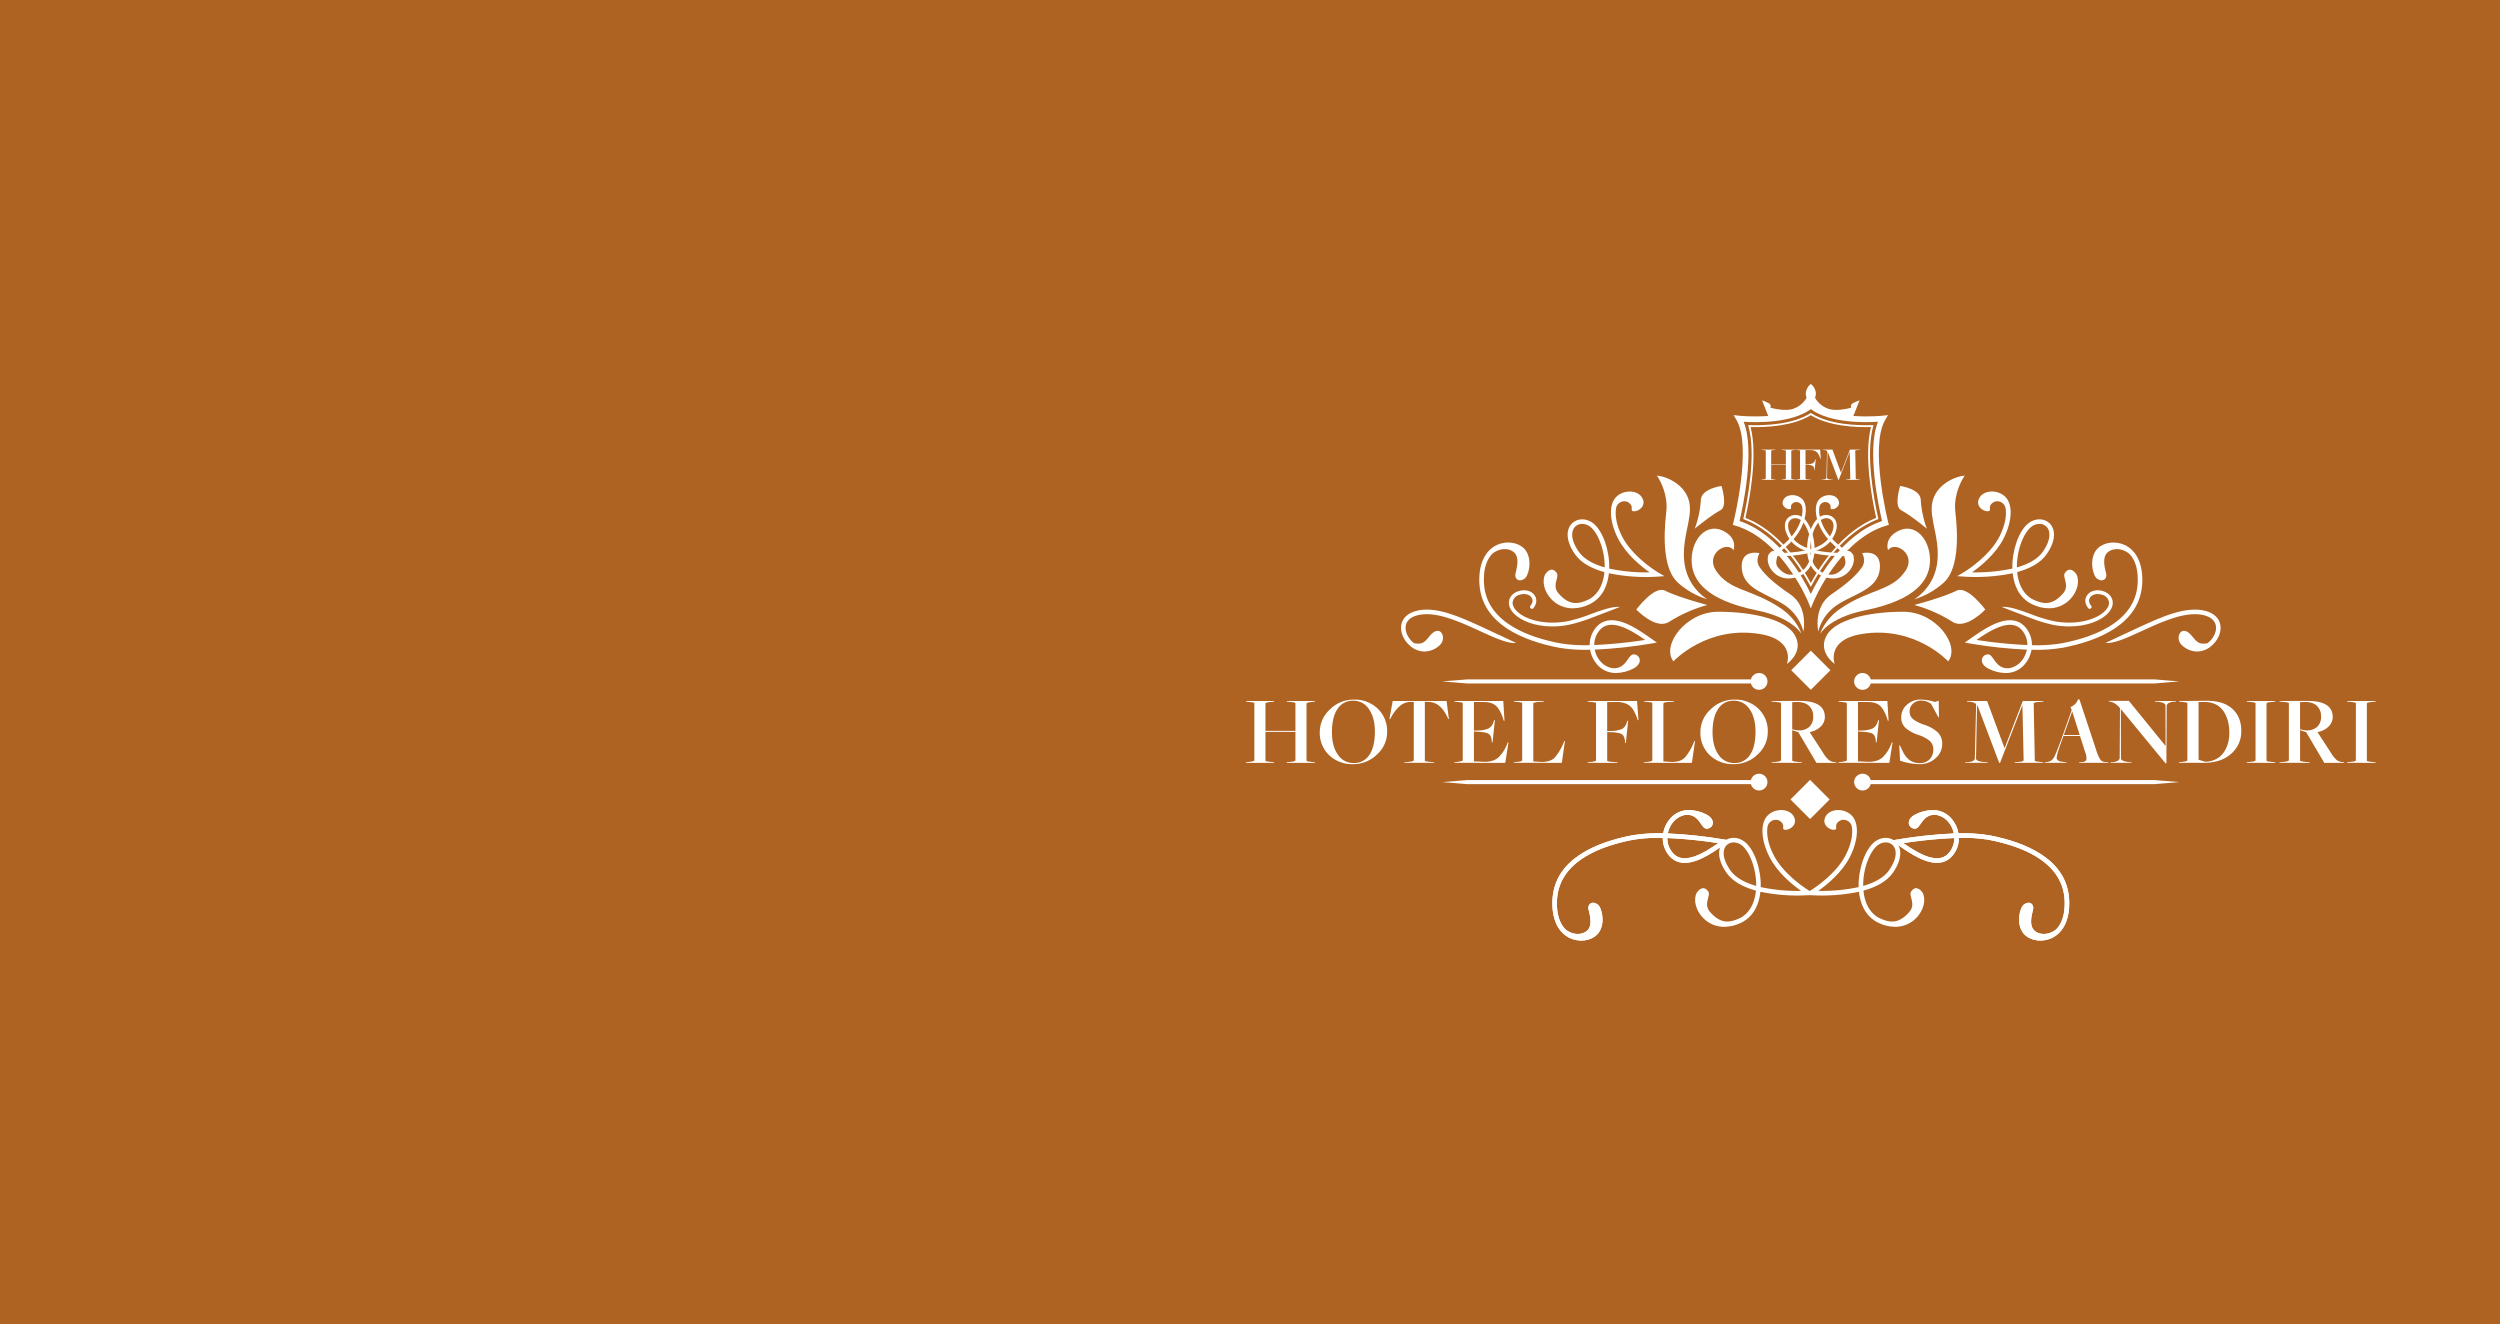<svg xmlns="http://www.w3.org/2000/svg" xmlns:xlink="http://www.w3.org/1999/xlink" width="1242" height="658" viewBox="0 0 1242 658">
  <defs>
    <clipPath id="clip-path">
      <path id="path344" d="M332.5-513.8s2.588-3.325,2.529-6.14a6.563,6.563,0,0,0-2.529-4.632h0a6.564,6.564,0,0,0-2.529,4.632c-.059,2.815,2.528,6.14,2.529,6.14h0Z" transform="translate(-329.966 524.568)" fill="#fff"/>
    </clipPath>
    <clipPath id="clip-path-2">
      <path id="path58" d="M318.288-373.828s2.627-12.283-6.552-18.508-12.946-10.213-15.211-13.535-.036-6.882-.036-6.882-9.768-2.412-8.793,7.864c1,10.593,13.784,12.448,22.14,18.526A22.579,22.579,0,0,1,318.288-373.828Z" transform="translate(-287.627 412.999)" fill="#fff"/>
    </clipPath>
    <clipPath id="clip-path-3">
      <path id="path84" d="M309.115-376.536s-1.951-7.184-10.351-12.82c-14.719-9.876-25.355-8.356-32.192-18.8-5.169-7.9,5.127-14.909,8.831-10.067,0,0,1.959-5.376-4.179-9.021-9.592-5.7-17.54,4.606-16.618,15.67.664,7.979,6.4,18.026,32.193,23.265C305.032-384.608,309.115-376.536,309.115-376.536Z" transform="translate(-254.534 428.868)" fill="#fff"/>
    </clipPath>
    <clipPath id="clip-path-4">
      <path id="path110" d="M256.672-402.489a25.338,25.338,0,0,1-11.387-17.983c-1.616-12.431,4.157-22.049,2.377-30.332-1.8-8.384-10.7-12.686-16.073-13.137,0,0,5.826,8.094,4.648,18.07-1.641,13.9-1.148,28.734,5.7,35.025A38.872,38.872,0,0,0,256.672-402.489Z" transform="translate(-231.589 463.94)" fill="#fff"/>
    </clipPath>
    <clipPath id="clip-path-5">
      <path id="path136" d="M298.377-348.03s9.117-6.268,3.561-14.862c-4.24-6.557-18.516-11.059-37.748-11.062-16.1,0-28.347,16.666-22.222,24.642,0,0,16.525-17.948,43.019-13.58C302.822-359.952,298.377-348.03,298.377-348.03Z" transform="translate(-240.362 373.955)" fill="#fff"/>
    </clipPath>
    <clipPath id="clip-path-6">
      <path id="path162" d="M253.292-380.924s-14.224-3.7-21.061-7.121c-5.358-2.678-14.245,9.4-14.245,9.4s9.774,10.359,16.334,6.077A70.117,70.117,0,0,1,253.292-380.924Z" transform="translate(-217.986 388.434)" fill="#fff"/>
    </clipPath>
    <clipPath id="clip-path-7">
      <path id="path188" d="M256.614-435.884s8-6.642,12.789-9.16c3.752-1.971.481-12.066.481-12.066s-9.987,1.337-10.237,6.874A49.628,49.628,0,0,1,256.614-435.884Z" transform="translate(-256.614 457.11)" fill="#fff"/>
    </clipPath>
    <clipPath id="clip-path-8">
      <path id="path214" d="M174.072-423.686c-4.259-6.229-3.615-10.474-1.592-12.371a4.885,4.885,0,0,1,3.387-1.285,6.652,6.652,0,0,1,4.064,1.474c3.731,2.917,7.249,11.522,7.115,20.134C181.639-417.277,176.762-419.753,174.072-423.686Zm39.488,10.437c-.125-.073-12.569-7.468-17.856-17.869-2.845-5.594-3.561-10.4-3.035-13.83a4.2,4.2,0,0,1,4.8-3.586,3.874,3.874,0,0,1,1.678.753c2.754,2.136,0,4.036,2.374,4.179s6.623-2.8,3.988-6.979c-2.275-3.607-8.9-3.87-12.638-.262-3.966,3.834-3.487,12.334.8,20.759,3.974,7.817,11.484,13.856,15.694,16.813a87.051,87.051,0,0,1-20.059-1.876c.262-8.848-3.142-18.739-7.972-22.517-3.309-2.586-7.689-2.61-10.414-.054s-3.8,7.9,1.27,15.319c3.121,4.563,8.686,7.339,14.727,9.01l-.042.4c-.475,4.274-2.135,9.825-7.212,12.891-4.918,2.407-9.8,3.972-15.6-2.792-3.419-3.989.64-8.048-.855-10.114-2.541-3.509-5.024-.319-5.718.7-1.78,3.508-.456,8.742,3.147,12.443a14.488,14.488,0,0,0,10.586,4.454,19.175,19.175,0,0,0,8.189-1.963c7-3.314,9.153-10.184,9.728-15.363,0-.03.007-.059.01-.09a90.711,90.711,0,0,0,23.917,1.7l3.643-.268Z" transform="translate(-156.704 453.424)" fill="#fff"/>
    </clipPath>
    <clipPath id="clip-path-9">
      <path id="path240" d="M171.319-368.8a10.811,10.811,0,0,1,1.1-4.956c1.349-2.677,3.125-4.26,5.431-4.838a8.6,8.6,0,0,1,2.1-.245c5.366,0,11.95,4.259,16.615,7.505A228.537,228.537,0,0,1,171.319-368.8Zm31.088-1.218-3.047-2.137c-5.911-4.165-14.847-10.453-22.066-8.65-2.947.739-5.273,2.766-6.913,6.025a13.14,13.14,0,0,0-1.359,6.044,74.743,74.743,0,0,1-14.881-.953c-16.646-3.213-36.688-11.007-37.633-29.9-.395-7.894,1.856-12.268,4.29-14.678,4.946-3.759,10.258-2.085,11.665.776,1.472,2.99.142,7.169-.333,9.353s1.425,4.321,4.245,2.57c1.453-.783,2.3-3.484,2.589-5.559.263-1.9.528-6.653-2.67-9.743-3.141-3.037-8.709-3.747-13.238-1.691-6.077,2.759-9.293,9.715-8.825,19.085,1.018,20.365,22.03,28.653,39.478,32.019a77.148,77.148,0,0,0,15.517,1.007,14.789,14.789,0,0,0,3.534,7.387,12.115,12.115,0,0,0,9.221,4.168,19.183,19.183,0,0,0,8.695-2.188c5.27-2.754,3.229-7.123.142-7.074-2.9.044-3.5,7.48-10.514,6.859a10.075,10.075,0,0,1-5.845-3.285,12.488,12.488,0,0,1-2.906-5.93,228.3,228.3,0,0,0,28.154-3.028Z" transform="translate(-114.187 419.723)" fill="#fff"/>
    </clipPath>
    <clipPath id="clip-path-10">
      <path id="path266" d="M69.829-374.7c-4,1.09-6.566,3.468-7.228,6.694-.761,3.7,1.114,8.089,4.665,10.909a11.022,11.022,0,0,0,6.864,2.552,9.772,9.772,0,0,0,2.673-.389h.042a10.886,10.886,0,0,0,4.964-2.9c2.707-2.516,1.472-7.787-1.9-6.885s-4.463,5.935-8.261,6.221a9.75,9.75,0,0,1-2.666-.17c-.1-.073-.2-.132-.3-.21-2.85-2.264-4.434-5.827-3.851-8.666.488-2.375,2.423-4.087,5.6-4.953,8.9-2.431,20.747,3,31.2,7.786,7.372,3.379,13.736,6.309,18.031,5.924,0,0-10.3-4.887-17.082-8-10.8-4.948-23.04-10.56-32.745-7.913Z" transform="translate(-62.433 375.374)" fill="#fff"/>
    </clipPath>
    <clipPath id="clip-path-11">
      <path id="path292" d="M285.128-453.492c19.691,6.569,31.6,28.279,35.389,36.225,3.788-7.946,15.7-29.655,35.389-36.225-1.543-6.526-7.777-35.166-2.011-49.314-6.47.416-23.768.774-33.378-6.252-9.608,7.023-26.906,6.671-33.377,6.252,5.765,14.148-.47,42.787-2.012,49.314Zm35.389,43.383-1.3-3.193c-.125-.31-12.9-31.034-36.163-37.893l-1.3-.384.332-1.312c.094-.372,9.331-37.418,1.5-50.81l-1.412-2.411,2.779.3c.242.027,24.2,2.517,34.676-6.114l.895-.739.895.739c10.471,8.632,34.435,6.141,34.677,6.114l2.777-.3-1.411,2.411c-7.839,13.4,1.4,50.438,1.5,50.81l.333,1.312-1.3.384c-23.26,6.859-36.036,37.584-36.163,37.893Z" transform="translate(-281.753 512.661)" fill="#fff"/>
    </clipPath>
    <clipPath id="clip-path-12">
      <path id="path318" d="M289.759-453.256c16.373,6.484,27.23,22.7,32.475,32.357,5.246-9.658,16.1-25.872,32.475-32.357-2.074-9.231-6.194-31.033-2.559-45.108-7.643.2-21.04-.389-29.916-5.895-8.845,5.485-22.258,6.081-29.916,5.895C295.953-484.291,291.833-462.487,289.759-453.256Zm32.475,34.345-.414-.778c-5.053-9.5-16.03-26.394-32.776-32.839l-.379-.146.089-.4c2.056-9.049,6.413-31.613,2.5-45.654l-.172-.614.637.019c7.5.234,21.393-.236,30.268-5.89l.251-.16.252.16c8.908,5.674,22.787,6.129,30.267,5.889l.638-.02-.171.616c-3.919,14.041.438,36.6,2.494,45.654l.09.4-.379.146c-16.747,6.445-27.723,23.341-32.777,32.839Z" transform="translate(-288.666 505.37)" fill="#fff"/>
    </clipPath>
    <clipPath id="clip-path-13">
      <path id="path370" d="M323.226-515.333a12.459,12.459,0,0,1-6.934,5.52c-4.632,1.291-11.069-.673-11.069-.673a1.6,1.6,0,0,0-.661-2.131,20.062,20.062,0,0,0-3.444-1.5l3.263,8.288s13.9.062,20.948-5.667v-3.56Z" transform="translate(-301.118 515.333)" fill="#fff"/>
    </clipPath>
    <clipPath id="clip-path-14">
      <path id="path396" d="M335.435-515.333a12.459,12.459,0,0,0,6.935,5.52c4.632,1.291,11.068-.673,11.068-.673a1.6,1.6,0,0,1,.661-2.131,20.067,20.067,0,0,1,3.443-1.5l-3.262,8.288s-13.9.062-20.948-5.667v-3.56Z" transform="translate(-333.333 515.333)" fill="#fff"/>
    </clipPath>
    <clipPath id="clip-path-15">
      <path id="path422" d="M174.541-376.364a75.981,75.981,0,0,1-11.563,3.57c-11.492,2.135-20.842-.832-25.012-4.715-1.689-1.574-2.525-3.283-2.352-4.812a4.574,4.574,0,0,1,3.5-3.626c2.146-.681,4.426-.277,5.542.978,1.585,1.784.541,3.6-.2,4.505a.91.91,0,0,0,.009,1.187l.048.053a.9.9,0,0,0,1.372-.023c1.32-1.6,2.476-4.384.178-6.969-1.618-1.82-4.637-2.433-7.512-1.519-2.731.865-4.523,2.81-4.794,5.2-.241,2.133.8,4.4,2.938,6.395,3.261,3.037,9.74,5.953,18.576,5.952a44.147,44.147,0,0,0,8.057-.765,77.321,77.321,0,0,0,11.865-3.654c5.2-1.9,13.749-5.3,13.749-5.3-3.9-.3-9,1.569-14.394,3.543Z" transform="translate(-133.716 388.153)" fill="#fff"/>
    </clipPath>
    <clipPath id="clip-path-16">
      <path id="path448" d="M338.126-373.828s-2.626-12.283,6.552-18.508,12.946-10.213,15.211-13.535.036-6.882.036-6.882,9.768-2.412,8.794,7.864c-1.005,10.593-13.785,12.448-22.142,18.526A22.574,22.574,0,0,0,338.126-373.828Z" transform="translate(-337.778 412.999)" fill="#fff"/>
    </clipPath>
    <clipPath id="clip-path-17">
      <path id="path474" d="M339.5-376.536s1.951-7.184,10.351-12.82c14.718-9.876,25.355-8.356,32.193-18.8,5.167-7.9-5.128-14.909-8.832-10.067,0,0-1.959-5.376,4.177-9.021,9.593-5.7,17.541,4.606,16.619,15.67-.664,7.979-6.394,18.026-32.193,23.265C343.588-384.608,339.5-376.536,339.5-376.536Z" transform="translate(-339.505 428.868)" fill="#fff"/>
    </clipPath>
    <clipPath id="clip-path-18">
      <path id="path500" d="M401.7-402.489a25.338,25.338,0,0,0,11.388-17.983c1.616-12.431-4.158-22.049-2.377-30.332,1.8-8.384,10.7-12.686,16.073-13.137,0,0-5.826,8.094-4.648,18.07,1.641,13.9,1.148,28.734-5.7,35.025A38.88,38.88,0,0,1,401.7-402.489Z" transform="translate(-401.699 463.94)" fill="#fff"/>
    </clipPath>
    <clipPath id="clip-path-19">
      <path id="path526" d="M347.336-348.03s-9.117-6.268-3.561-14.862c4.24-6.557,18.516-11.059,37.748-11.062,16.1,0,28.347,16.666,22.221,24.642,0,0-16.523-17.948-43.019-13.58C342.891-359.952,347.336-348.03,347.336-348.03Z" transform="translate(-341.981 373.955)" fill="#fff"/>
    </clipPath>
    <clipPath id="clip-path-20">
      <path id="path552" d="M401.7-380.924s14.225-3.7,21.062-7.121c5.358-2.678,14.245,9.4,14.245,9.4s-9.774,10.359-16.334,6.077A70.13,70.13,0,0,0,401.7-380.924Z" transform="translate(-401.699 388.434)" fill="#fff"/>
    </clipPath>
    <clipPath id="clip-path-21">
      <path id="path578" d="M405.227-435.884s-8-6.642-12.789-9.16c-3.752-1.971-.481-12.066-.481-12.066s9.987,1.337,10.237,6.874A49.624,49.624,0,0,0,405.227-435.884Z" transform="translate(-390.636 457.11)" fill="#fff"/>
    </clipPath>
    <clipPath id="clip-path-22">
      <path id="path604" d="M459.78-415.734c-.132-8.612,3.385-17.217,7.115-20.134a6.652,6.652,0,0,1,4.064-1.474,4.885,4.885,0,0,1,3.387,1.285c2.022,1.9,2.666,6.143-1.592,12.371C470.065-419.752,465.189-417.277,459.78-415.734ZM430.116-411.4l3.643.268a90.717,90.717,0,0,0,23.917-1.7c0,.031.007.06.01.09.575,5.18,2.731,12.049,9.729,15.363a19.163,19.163,0,0,0,8.188,1.963,14.49,14.49,0,0,0,10.586-4.454c3.6-3.7,4.927-8.935,3.147-12.443-.694-1.014-3.177-4.2-5.718-.7-1.5,2.065,2.564,6.125-.854,10.114-5.8,6.764-10.684,5.2-15.6,2.792-5.077-3.066-6.738-8.617-7.213-12.891l-.042-.4c6.041-1.671,11.606-4.447,14.727-9.01,5.071-7.417,3.981-12.778,1.27-15.319-2.726-2.556-7.106-2.532-10.414.054-4.831,3.778-8.234,13.669-7.972,22.517a87.047,87.047,0,0,1-20.059,1.876c4.21-2.957,11.72-9,15.694-16.813,4.284-8.425,4.763-16.925.8-20.759-3.735-3.608-10.363-3.346-12.637.262-2.635,4.179,1.613,7.123,3.988,6.979s-.381-2.042,2.374-4.178a3.873,3.873,0,0,1,1.678-.753,4.2,4.2,0,0,1,4.8,3.586c.525,3.426-.19,8.236-3.034,13.83-5.289,10.4-17.732,17.8-17.857,17.869Z" transform="translate(-430.116 453.423)" fill="#fff"/>
    </clipPath>
    <clipPath id="clip-path-23">
      <path id="path630" d="M440.934-371.33c4.665-3.247,11.249-7.505,16.615-7.505a8.589,8.589,0,0,1,2.1.245c2.307.578,4.083,2.16,5.432,4.838a10.824,10.824,0,0,1,1.1,4.956A228.468,228.468,0,0,1,440.934-371.33Zm-3.142,1.8a228.238,228.238,0,0,0,28.153,3.028,12.514,12.514,0,0,1-2.9,5.93,10.084,10.084,0,0,1-5.846,3.285c-7.015.621-7.612-6.815-10.514-6.859-3.086-.048-5.127,4.321.142,7.074a19.181,19.181,0,0,0,8.694,2.189,12.119,12.119,0,0,0,9.222-4.168,14.8,14.8,0,0,0,3.534-7.387,77.165,77.165,0,0,0,15.518-1.007c17.447-3.366,38.459-11.655,39.476-32.019.469-9.37-2.748-16.326-8.824-19.085-4.529-2.056-10.1-1.347-13.238,1.69-3.2,3.09-2.934,7.844-2.671,9.743.287,2.075,1.136,4.777,2.59,5.559,2.819,1.751,4.719-.386,4.244-2.57s-1.8-6.363-.333-9.353c1.407-2.861,6.72-4.534,11.666-.776,2.433,2.41,4.685,6.784,4.29,14.678-.944,18.888-20.986,26.683-37.634,29.9a74.726,74.726,0,0,1-14.879.953,13.154,13.154,0,0,0-1.36-6.044c-1.64-3.26-3.967-5.287-6.913-6.025-7.219-1.8-16.155,4.485-22.067,8.65l-3.046,2.137Z" transform="translate(-435.091 419.723)" fill="#fff"/>
    </clipPath>
    <clipPath id="clip-path-24">
      <path id="path656" d="M577.917-374.7c4,1.09,6.567,3.468,7.229,6.694.761,3.7-1.114,8.089-4.665,10.909a11.026,11.026,0,0,1-6.865,2.552,9.77,9.77,0,0,1-2.673-.389H570.9a10.882,10.882,0,0,1-4.963-2.9c-2.707-2.516-1.473-7.787,1.9-6.885s4.464,5.935,8.263,6.221a9.75,9.75,0,0,0,2.665-.17c.1-.073.2-.132.3-.21,2.85-2.264,4.433-5.827,3.85-8.666-.487-2.375-2.423-4.087-5.6-4.953-8.9-2.431-20.747,3-31.2,7.786-7.371,3.379-13.736,6.309-18.031,5.924,0,0,10.3-4.887,17.082-8,10.8-4.948,23.039-10.56,32.745-7.913Z" transform="translate(-528.091 375.374)" fill="#fff"/>
    </clipPath>
    <clipPath id="clip-path-25">
      <path id="path682" d="M473.868-376.364a75.987,75.987,0,0,0,11.563,3.57c11.492,2.135,20.842-.832,25.012-4.715,1.689-1.574,2.525-3.283,2.352-4.812a4.574,4.574,0,0,0-3.5-3.626c-2.146-.681-4.426-.277-5.542.978-1.585,1.784-.541,3.6.2,4.505a.909.909,0,0,1-.01,1.187l-.047.053a.9.9,0,0,1-1.373-.023c-1.318-1.6-2.475-4.384-.177-6.969,1.618-1.82,4.637-2.433,7.512-1.519,2.731.865,4.522,2.81,4.794,5.2.241,2.133-.8,4.4-2.938,6.395-3.261,3.037-9.74,5.953-18.577,5.952a44.145,44.145,0,0,1-8.056-.765,77.293,77.293,0,0,1-11.865-3.654c-5.2-1.9-13.75-5.3-13.75-5.3,3.9-.3,9,1.569,14.4,3.543Z" transform="translate(-459.472 388.153)" fill="#fff"/>
    </clipPath>
    <clipPath id="clip-path-26">
      <path id="path760" d="M247.082-235.449a4.168,4.168,0,0,0-4.04,3.172H101.953l-12.275,1,12.275,1H243.042a4.167,4.167,0,0,0,4.04,3.174,4.175,4.175,0,0,0,4.176-4.175A4.175,4.175,0,0,0,247.082-235.449Z" transform="translate(-89.678 235.449)" fill="#fff"/>
    </clipPath>
    <clipPath id="clip-path-27">
      <path id="path786" d="M366.163-235.449a4.168,4.168,0,0,1,4.04,3.172H511.291l12.275,1-12.275,1H370.2a4.168,4.168,0,0,1-4.04,3.174,4.175,4.175,0,0,1-4.176-4.175A4.174,4.174,0,0,1,366.163-235.449Z" transform="translate(-361.987 235.449)" fill="#fff"/>
    </clipPath>
    <clipPath id="clip-path-28">
      <path id="path812" d="M330.114-223.378l-9.735-9.735,9.735-9.735,9.735,9.735Z" transform="translate(-320.379 242.848)" fill="#fff"/>
    </clipPath>
    <clipPath id="clip-path-29">
      <path id="path604-2" data-name="path604" d="M451.3-426.509c-.095-6.15,2.417-12.3,5.081-14.378a4.75,4.75,0,0,1,2.9-1.053,3.488,3.488,0,0,1,2.419.917c1.444,1.355,1.9,4.386-1.137,8.834-1.921,2.809-5.4,4.577-9.265,5.679Zm-21.183,3.1,2.6.192a64.781,64.781,0,0,0,17.079-1.211c0,.022.005.043.007.064.411,3.7,1.95,8.6,6.947,10.971a13.685,13.685,0,0,0,5.847,1.4,10.347,10.347,0,0,0,7.559-3.181c2.573-2.643,3.518-6.381,2.248-8.886-.5-.724-2.268-3-4.083-.5-1.068,1.475,1.831,4.374-.61,7.222-4.14,4.83-7.629,3.712-11.141,1.994-3.626-2.19-4.812-6.154-5.151-9.206-.01-.1-.02-.191-.03-.287,4.314-1.194,8.288-3.176,10.517-6.434,3.622-5.3,2.843-9.125.907-10.94a5.7,5.7,0,0,0-7.437.039c-3.45,2.7-5.88,9.761-5.693,16.08a62.164,62.164,0,0,1-14.324,1.34c3.006-2.112,8.369-6.424,11.207-12.007,3.059-6.017,3.4-12.087.568-14.825-2.667-2.577-7.4-2.389-9.024.187-1.882,2.984,1.152,5.086,2.848,4.984s-.272-1.458,1.7-2.984a2.765,2.765,0,0,1,1.2-.537,3,3,0,0,1,3.43,2.561c.375,2.447-.136,5.881-2.167,9.876-3.777,7.428-12.663,12.709-12.752,12.761Z" transform="translate(-430.116 453.423)" fill="#fff"/>
    </clipPath>
    <clipPath id="clip-path-30">
      <path id="path604-3" data-name="path604" d="M451.784-426.509c.094-6.15-2.417-12.3-5.081-14.378a4.75,4.75,0,0,0-2.9-1.053,3.489,3.489,0,0,0-2.419.917c-1.444,1.355-1.9,4.387,1.137,8.835C444.44-429.378,447.922-427.611,451.784-426.509Zm21.183,3.1-2.6.192a64.785,64.785,0,0,1-17.079-1.211c0,.022-.005.043-.007.064-.411,3.7-1.95,8.6-6.948,10.971a13.686,13.686,0,0,1-5.847,1.4,10.347,10.347,0,0,1-7.559-3.181c-2.573-2.643-3.518-6.381-2.248-8.886.5-.724,2.268-3,4.083-.5,1.068,1.475-1.831,4.374.61,7.222,4.14,4.83,7.629,3.712,11.141,1.994,3.626-2.19,4.811-6.154,5.151-9.206l.03-.287c-4.314-1.194-8.288-3.176-10.517-6.435-3.622-5.3-2.843-9.125-.907-10.94a5.7,5.7,0,0,1,7.437.039c3.45,2.7,5.88,9.761,5.693,16.08a62.157,62.157,0,0,0,14.324,1.34c-3.006-2.112-8.369-6.424-11.207-12.007-3.059-6.017-3.4-12.087-.568-14.825,2.667-2.577,7.4-2.389,9.024.187,1.882,2.984-1.152,5.086-2.848,4.984s.272-1.458-1.7-2.984a2.766,2.766,0,0,0-1.2-.537,3,3,0,0,0-3.431,2.561c-.375,2.447.136,5.881,2.167,9.876,3.777,7.428,12.663,12.709,12.752,12.761Z" transform="translate(-430.116 453.423)" fill="#fff"/>
    </clipPath>
    <clipPath id="clip-path-32">
      <path id="path214-3" data-name="path214" d="M199.342-423.686c4.259-6.229,3.615-10.474,1.592-12.371a4.885,4.885,0,0,0-3.387-1.285,6.652,6.652,0,0,0-4.064,1.474c-3.731,2.917-7.249,11.521-7.115,20.134C191.776-417.277,196.653-419.752,199.342-423.686Zm-39.488,10.437c.125-.073,12.569-7.468,17.856-17.869,2.845-5.594,3.561-10.4,3.035-13.83a4.2,4.2,0,0,0-4.8-3.586,3.872,3.872,0,0,0-1.678.753c-2.754,2.136,0,4.036-2.374,4.179s-6.623-2.8-3.988-6.979c2.275-3.607,8.9-3.87,12.638-.262,3.966,3.834,3.487,12.334-.8,20.759-3.974,7.817-11.484,13.856-15.694,16.813a87.055,87.055,0,0,0,20.059-1.876c-.262-8.848,3.142-18.739,7.972-22.517,3.309-2.586,7.689-2.61,10.414-.054s3.8,7.9-1.27,15.319c-3.121,4.563-8.686,7.339-14.727,9.01l.042.4c.475,4.274,2.135,9.825,7.212,12.891,4.918,2.407,9.8,3.972,15.6-2.792,3.419-3.989-.64-8.048.855-10.114,2.541-3.509,5.024-.319,5.718.7,1.78,3.508.456,8.742-3.147,12.443a14.488,14.488,0,0,1-10.586,4.454A19.175,19.175,0,0,1,194-397.372c-7-3.314-9.153-10.184-9.728-15.363,0-.03-.007-.059-.01-.09a90.718,90.718,0,0,1-23.917,1.7L156.7-411.4Z" transform="translate(-156.704 453.424)" fill="#fff"/>
    </clipPath>
    <clipPath id="clip-path-33">
      <path id="path240-2" data-name="path240" d="M171.319-405.811a10.811,10.811,0,0,0,1.1,4.956c1.349,2.677,3.125,4.26,5.431,4.838a8.6,8.6,0,0,0,2.1.245c5.366,0,11.95-4.259,16.615-7.505A228.541,228.541,0,0,0,171.319-405.811Zm31.088,1.219-3.047,2.137c-5.911,4.165-14.847,10.453-22.066,8.65-2.947-.739-5.273-2.766-6.913-6.025a13.14,13.14,0,0,1-1.359-6.044,74.745,74.745,0,0,0-14.881.953c-16.646,3.213-36.688,11.007-37.633,29.9-.395,7.894,1.856,12.268,4.29,14.678,4.946,3.759,10.258,2.085,11.665-.776,1.472-2.99.142-7.169-.333-9.353s1.425-4.321,4.245-2.57c1.453.783,2.3,3.484,2.589,5.559.263,1.9.528,6.653-2.67,9.743-3.141,3.037-8.709,3.747-13.238,1.69-6.077-2.759-9.293-9.715-8.825-19.085,1.018-20.364,22.03-28.653,39.478-32.019a77.151,77.151,0,0,1,15.517-1.007,14.789,14.789,0,0,1,3.534-7.387,12.116,12.116,0,0,1,9.221-4.168,19.182,19.182,0,0,1,8.695,2.188c5.27,2.754,3.229,7.123.142,7.074-2.9-.044-3.5-7.48-10.514-6.859a10.075,10.075,0,0,0-5.845,3.285,12.489,12.489,0,0,0-2.906,5.93,228.286,228.286,0,0,1,28.154,3.028Z" transform="translate(-114.187 419.723)" fill="#fff"/>
    </clipPath>
    <clipPath id="clip-path-34">
      <path id="path240-3" data-name="path240" d="M145.276-405.811a10.811,10.811,0,0,1-1.1,4.956c-1.349,2.677-3.125,4.26-5.431,4.838a8.6,8.6,0,0,1-2.1.245c-5.366,0-11.95-4.259-16.615-7.505A228.54,228.54,0,0,1,145.276-405.811Zm-31.088,1.219,3.047,2.137c5.911,4.165,14.847,10.453,22.066,8.65,2.947-.739,5.273-2.766,6.913-6.025a13.14,13.14,0,0,0,1.359-6.044,74.745,74.745,0,0,1,14.881.953c16.646,3.213,36.688,11.007,37.633,29.9.395,7.894-1.856,12.268-4.29,14.678-4.946,3.759-10.258,2.085-11.665-.776-1.472-2.99-.142-7.169.333-9.353s-1.425-4.321-4.245-2.57c-1.453.783-2.3,3.484-2.589,5.559-.263,1.9-.528,6.653,2.67,9.743,3.141,3.037,8.709,3.747,13.238,1.69,6.077-2.759,9.293-9.715,8.825-19.085-1.018-20.365-22.03-28.653-39.478-32.019a77.151,77.151,0,0,0-15.517-1.007,14.788,14.788,0,0,0-3.534-7.387,12.116,12.116,0,0,0-9.221-4.168,19.182,19.182,0,0,0-8.695,2.188c-5.27,2.754-3.229,7.123-.142,7.074,2.9-.044,3.5-7.48,10.514-6.859a10.075,10.075,0,0,1,5.845,3.285,12.489,12.489,0,0,1,2.906,5.93,228.285,228.285,0,0,0-28.154,3.028Z" transform="translate(-114.187 419.723)" fill="#fff"/>
    </clipPath>
  </defs>
  <g id="banner" transform="translate(-4612 -6177)">
    <rect id="Rectangle_1" data-name="Rectangle 1" width="1242" height="658" transform="translate(4612 6177)" fill="#ae6322"/>
    <g id="Group_12" data-name="Group 12" transform="translate(-20.983 -972.774)">
      <g id="g340" transform="translate(5530.063 7340.502)">
        <g id="g342" transform="translate(0 0)" clip-path="url(#clip-path)">
          <path id="path364" d="M332.5-513.8s2.588-3.325,2.529-6.14a6.563,6.563,0,0,0-2.529-4.632h0a6.564,6.564,0,0,0-2.529,4.632c-.059,2.815,2.528,6.14,2.529,6.14h0" transform="translate(-329.966 524.568)" fill="#fff"/>
        </g>
      </g>
      <g id="g54" transform="translate(5498.244 7424.35)">
        <g id="g56" transform="translate(0 0)" clip-path="url(#clip-path-2)">
          <path id="path78" d="M318.288-373.828s2.627-12.283-6.552-18.508-12.946-10.213-15.211-13.535-.036-6.882-.036-6.882-9.768-2.412-8.793,7.864c1,10.593,13.784,12.448,22.14,18.526a22.579,22.579,0,0,1,8.452,12.535" transform="translate(-287.627 412.999)" fill="#fff"/>
        </g>
      </g>
      <g id="g80" transform="translate(5473.374 7412.424)">
        <g id="g82" transform="translate(0 0)" clip-path="url(#clip-path-3)">
          <path id="path104" d="M309.115-376.536s-1.951-7.184-10.351-12.82c-14.719-9.876-25.355-8.356-32.192-18.8-5.169-7.9,5.127-14.909,8.831-10.067,0,0,1.959-5.376-4.179-9.021-9.592-5.7-17.54,4.606-16.618,15.67.664,7.979,6.4,18.026,32.193,23.265,18.232,3.7,22.315,11.775,22.315,11.775" transform="translate(-254.534 428.868)" fill="#fff"/>
        </g>
      </g>
      <g id="g106" transform="translate(5456.129 7386.065)">
        <g id="g108" transform="translate(0 0)" clip-path="url(#clip-path-4)">
          <path id="path130" d="M256.672-402.489a25.338,25.338,0,0,1-11.387-17.983c-1.616-12.431,4.157-22.049,2.377-30.332-1.8-8.384-10.7-12.686-16.073-13.137,0,0,5.826,8.094,4.648,18.07-1.641,13.9-1.148,28.734,5.7,35.025a38.872,38.872,0,0,0,14.732,8.356" transform="translate(-231.589 463.94)" fill="#fff"/>
        </g>
      </g>
      <g id="g132" transform="translate(5462.723 7453.692)">
        <g id="g134" transform="translate(0 0)" clip-path="url(#clip-path-5)">
          <path id="path156" d="M298.377-348.03s9.117-6.268,3.561-14.862c-4.24-6.557-18.516-11.059-37.748-11.062-16.1,0-28.347,16.666-22.222,24.642,0,0,16.525-17.948,43.019-13.58,17.834,2.941,13.39,14.862,13.39,14.862" transform="translate(-240.362 373.955)" fill="#fff"/>
        </g>
      </g>
      <g id="g158" transform="translate(5445.907 7442.812)">
        <g id="g160" transform="translate(0 0)" clip-path="url(#clip-path-6)">
          <path id="path182" d="M253.292-380.924s-14.224-3.7-21.061-7.121c-5.358-2.678-14.245,9.4-14.245,9.4s9.774,10.359,16.334,6.077a70.117,70.117,0,0,1,18.972-8.357" transform="translate(-217.986 388.434)" fill="#fff"/>
        </g>
      </g>
      <g id="g184" transform="translate(5474.937 7391.199)">
        <g id="g186" transform="translate(0 0)" clip-path="url(#clip-path-7)">
          <path id="path208" d="M256.614-435.884s8-6.642,12.789-9.16c3.752-1.971.481-12.066.481-12.066s-9.987,1.337-10.237,6.874a49.628,49.628,0,0,1-3.033,14.351" transform="translate(-256.614 457.11)" fill="#fff"/>
        </g>
      </g>
      <g id="g210" transform="translate(5399.851 7393.969)">
        <g id="g212" transform="translate(0 0)" clip-path="url(#clip-path-8)">
          <path id="path234" d="M174.072-423.686c-4.259-6.229-3.615-10.474-1.592-12.371a4.885,4.885,0,0,1,3.387-1.285,6.652,6.652,0,0,1,4.064,1.474c3.731,2.917,7.249,11.522,7.115,20.134C181.639-417.277,176.762-419.753,174.072-423.686Zm39.488,10.437c-.125-.073-12.569-7.468-17.856-17.869-2.845-5.594-3.561-10.4-3.035-13.83a4.2,4.2,0,0,1,4.8-3.586,3.874,3.874,0,0,1,1.678.753c2.754,2.136,0,4.036,2.374,4.179s6.623-2.8,3.988-6.979c-2.275-3.607-8.9-3.87-12.638-.262-3.966,3.834-3.487,12.334.8,20.759,3.974,7.817,11.484,13.856,15.694,16.813a87.051,87.051,0,0,1-20.059-1.876c.262-8.848-3.142-18.739-7.972-22.517-3.309-2.586-7.689-2.61-10.414-.054s-3.8,7.9,1.27,15.319c3.121,4.563,8.686,7.339,14.727,9.01l-.042.4c-.475,4.274-2.135,9.825-7.212,12.891-4.918,2.407-9.8,3.972-15.6-2.792-3.419-3.989.64-8.048-.855-10.114-2.541-3.509-5.024-.319-5.718.7-1.78,3.508-.456,8.742,3.147,12.443a14.488,14.488,0,0,0,10.586,4.454,19.175,19.175,0,0,0,8.189-1.963c7-3.314,9.153-10.184,9.728-15.363,0-.03.007-.059.01-.09a90.711,90.711,0,0,0,23.917,1.7l3.643-.268-3.149-1.851" transform="translate(-156.704 453.424)" fill="#fff"/>
        </g>
      </g>
      <g id="g236" transform="translate(5367.898 7419.296)">
        <g id="g238" transform="translate(0 0)" clip-path="url(#clip-path-9)">
          <path id="path260" d="M171.319-368.8a10.811,10.811,0,0,1,1.1-4.956c1.349-2.677,3.125-4.26,5.431-4.838a8.6,8.6,0,0,1,2.1-.245c5.366,0,11.95,4.259,16.615,7.505A228.537,228.537,0,0,1,171.319-368.8Zm31.088-1.218-3.047-2.137c-5.911-4.165-14.847-10.453-22.066-8.65-2.947.739-5.273,2.766-6.913,6.025a13.14,13.14,0,0,0-1.359,6.044,74.743,74.743,0,0,1-14.881-.953c-16.646-3.213-36.688-11.007-37.633-29.9-.395-7.894,1.856-12.268,4.29-14.678,4.946-3.759,10.258-2.085,11.665.776,1.472,2.99.142,7.169-.333,9.353s1.425,4.321,4.245,2.57c1.453-.783,2.3-3.484,2.589-5.559.263-1.9.528-6.653-2.67-9.743-3.141-3.037-8.709-3.747-13.238-1.691-6.077,2.759-9.293,9.715-8.825,19.085,1.018,20.365,22.03,28.653,39.478,32.019a77.148,77.148,0,0,0,15.517,1.007,14.789,14.789,0,0,0,3.534,7.387,12.115,12.115,0,0,0,9.221,4.168,19.183,19.183,0,0,0,8.695-2.188c5.27-2.754,3.229-7.123.142-7.074-2.9.044-3.5,7.48-10.514,6.859a10.075,10.075,0,0,1-5.845-3.285,12.488,12.488,0,0,1-2.906-5.93,228.3,228.3,0,0,0,28.154-3.028l2.7-.481" transform="translate(-114.187 419.723)" fill="#fff"/>
        </g>
      </g>
      <g id="g262" transform="translate(5329.003 7452.626)">
        <g id="g264" transform="translate(0 0)" clip-path="url(#clip-path-10)">
          <path id="path286" d="M69.829-374.7c-4,1.09-6.566,3.468-7.228,6.694-.761,3.7,1.114,8.089,4.665,10.909a11.022,11.022,0,0,0,6.864,2.552,9.772,9.772,0,0,0,2.673-.389h.042a10.886,10.886,0,0,0,4.964-2.9c2.707-2.516,1.472-7.787-1.9-6.885s-4.463,5.935-8.261,6.221a9.75,9.75,0,0,1-2.666-.17c-.1-.073-.2-.132-.3-.21-2.85-2.264-4.434-5.827-3.851-8.666.488-2.375,2.423-4.087,5.6-4.953,8.9-2.431,20.747,3,31.2,7.786,7.372,3.379,13.736,6.309,18.031,5.924,0,0-10.3-4.887-17.082-8-10.8-4.948-23.04-10.56-32.745-7.913" transform="translate(-62.433 375.374)" fill="#fff"/>
        </g>
      </g>
      <g id="g288" transform="translate(5493.83 7349.45)">
        <g id="g290" transform="translate(0 0)" clip-path="url(#clip-path-11)">
          <path id="path312" d="M285.128-453.492c19.691,6.569,31.6,28.279,35.389,36.225,3.788-7.946,15.7-29.655,35.389-36.225-1.543-6.526-7.777-35.166-2.011-49.314-6.47.416-23.768.774-33.378-6.252-9.608,7.023-26.906,6.671-33.377,6.252,5.765,14.148-.47,42.787-2.012,49.314Zm35.389,43.383-1.3-3.193c-.125-.31-12.9-31.034-36.163-37.893l-1.3-.384.332-1.312c.094-.372,9.331-37.418,1.5-50.81l-1.412-2.411,2.779.3c.242.027,24.2,2.517,34.676-6.114l.895-.739.895.739c10.471,8.632,34.435,6.141,34.677,6.114l2.777-.3-1.411,2.411c-7.839,13.4,1.4,50.438,1.5,50.81l.333,1.312-1.3.384c-23.26,6.859-36.036,37.584-36.163,37.893l-1.3,3.193" transform="translate(-281.753 512.661)" fill="#fff"/>
        </g>
      </g>
      <g id="g314" transform="translate(5499.025 7354.93)">
        <g id="g316" transform="translate(0 0)" clip-path="url(#clip-path-12)">
          <path id="path338" d="M289.759-453.256c16.373,6.484,27.23,22.7,32.475,32.357,5.246-9.658,16.1-25.872,32.475-32.357-2.074-9.231-6.194-31.033-2.559-45.108-7.643.2-21.04-.389-29.916-5.895-8.845,5.485-22.258,6.081-29.916,5.895C295.953-484.291,291.833-462.487,289.759-453.256Zm32.475,34.345-.414-.778c-5.053-9.5-16.03-26.394-32.776-32.839l-.379-.146.089-.4c2.056-9.049,6.413-31.613,2.5-45.654l-.172-.614.637.019c7.5.234,21.393-.236,30.268-5.89l.251-.16.252.16c8.908,5.674,22.787,6.129,30.267,5.889l.638-.02-.171.616c-3.919,14.041.438,36.6,2.494,45.654l.09.4-.379.146c-16.747,6.445-27.723,23.341-32.777,32.839l-.414.778" transform="translate(-288.666 505.37)" fill="#fff"/>
        </g>
      </g>
      <g id="g366" transform="translate(5508.383 7347.442)">
        <g id="g368" transform="translate(0 0)" clip-path="url(#clip-path-13)">
          <path id="path390" d="M323.226-515.333a12.459,12.459,0,0,1-6.934,5.52c-4.632,1.291-11.069-.673-11.069-.673a1.6,1.6,0,0,0-.661-2.131,20.062,20.062,0,0,0-3.444-1.5l3.263,8.288s13.9.062,20.948-5.667v-3.56l-2.1-.273" transform="translate(-301.118 515.333)" fill="#fff"/>
        </g>
      </g>
      <g id="g392" transform="translate(5532.593 7347.442)">
        <g id="g394" transform="translate(0 0)" clip-path="url(#clip-path-14)">
          <path id="path416" d="M335.435-515.333a12.459,12.459,0,0,0,6.935,5.52c4.632,1.291,11.068-.673,11.068-.673a1.6,1.6,0,0,1,.661-2.131,20.067,20.067,0,0,1,3.443-1.5l-3.262,8.288s-13.9.062-20.948-5.667v-3.56l2.1-.273" transform="translate(-333.333 515.333)" fill="#fff"/>
        </g>
      </g>
      <g id="g418" transform="translate(5382.574 7443.022)">
        <g id="g420" transform="translate(0 0)" clip-path="url(#clip-path-15)">
          <path id="path442" d="M174.541-376.364a75.981,75.981,0,0,1-11.563,3.57c-11.492,2.135-20.842-.832-25.012-4.715-1.689-1.574-2.525-3.283-2.352-4.812a4.574,4.574,0,0,1,3.5-3.626c2.146-.681,4.426-.277,5.542.978,1.585,1.784.541,3.6-.2,4.505a.91.91,0,0,0,.009,1.187l.048.053a.9.9,0,0,0,1.372-.023c1.32-1.6,2.476-4.384.178-6.969-1.618-1.82-4.637-2.433-7.512-1.519-2.731.865-4.523,2.81-4.794,5.2-.241,2.133.8,4.4,2.938,6.395,3.261,3.037,9.74,5.953,18.576,5.952a44.147,44.147,0,0,0,8.057-.765,77.321,77.321,0,0,0,11.865-3.654c5.2-1.9,13.749-5.3,13.749-5.3-3.9-.3-9,1.569-14.394,3.543" transform="translate(-133.716 388.153)" fill="#fff"/>
        </g>
      </g>
      <g id="g444" transform="translate(5535.934 7424.35)">
        <g id="g446" transform="translate(0 0)" clip-path="url(#clip-path-16)">
          <path id="path468" d="M338.126-373.828s-2.626-12.283,6.552-18.508,12.946-10.213,15.211-13.535.036-6.882.036-6.882,9.768-2.412,8.794,7.864c-1.005,10.593-13.785,12.448-22.142,18.526a22.574,22.574,0,0,0-8.451,12.535" transform="translate(-337.778 412.999)" fill="#fff"/>
        </g>
      </g>
      <g id="g470" transform="translate(5537.232 7412.424)">
        <g id="g472" transform="translate(0 0)" clip-path="url(#clip-path-17)">
          <path id="path494" d="M339.5-376.536s1.951-7.184,10.351-12.82c14.718-9.876,25.355-8.356,32.193-18.8,5.167-7.9-5.128-14.909-8.832-10.067,0,0-1.959-5.376,4.177-9.021,9.593-5.7,17.541,4.606,16.619,15.67-.664,7.979-6.394,18.026-32.193,23.265-18.232,3.7-22.315,11.775-22.315,11.775" transform="translate(-339.505 428.868)" fill="#fff"/>
        </g>
      </g>
      <g id="g496" transform="translate(5583.973 7386.065)">
        <g id="g498" transform="translate(0 0)" clip-path="url(#clip-path-18)">
          <path id="path520" d="M401.7-402.489a25.338,25.338,0,0,0,11.388-17.983c1.616-12.431-4.158-22.049-2.377-30.332,1.8-8.384,10.7-12.686,16.073-13.137,0,0-5.826,8.094-4.648,18.07,1.641,13.9,1.148,28.734-5.7,35.025a38.88,38.88,0,0,1-14.734,8.356" transform="translate(-401.699 463.94)" fill="#fff"/>
        </g>
      </g>
      <g id="g522" transform="translate(5539.093 7453.692)">
        <g id="g524" transform="translate(0 0)" clip-path="url(#clip-path-19)">
          <path id="path546" d="M347.336-348.03s-9.117-6.268-3.561-14.862c4.24-6.557,18.516-11.059,37.748-11.062,16.1,0,28.347,16.666,22.221,24.642,0,0-16.523-17.948-43.019-13.58-17.834,2.941-13.389,14.862-13.389,14.862" transform="translate(-341.981 373.955)" fill="#fff"/>
        </g>
      </g>
      <g id="g548" transform="translate(5583.973 7442.812)">
        <g id="g550" transform="translate(0 0)" clip-path="url(#clip-path-20)">
          <path id="path572" d="M401.7-380.924s14.225-3.7,21.062-7.121c5.358-2.678,14.245,9.4,14.245,9.4s-9.774,10.359-16.334,6.077a70.13,70.13,0,0,0-18.973-8.357" transform="translate(-401.699 388.434)" fill="#fff"/>
        </g>
      </g>
      <g id="g574" transform="translate(5575.659 7391.199)">
        <g id="g576" transform="translate(0 0)" clip-path="url(#clip-path-21)">
          <path id="path598" d="M405.227-435.884s-8-6.642-12.789-9.16c-3.752-1.971-.481-12.066-.481-12.066s9.987,1.337,10.237,6.874a49.624,49.624,0,0,0,3.033,14.351" transform="translate(-390.636 457.11)" fill="#fff"/>
        </g>
      </g>
      <g id="g600" transform="translate(5605.33 7393.969)">
        <g id="g602" transform="translate(0 0)" clip-path="url(#clip-path-22)">
          <path id="path624" d="M459.78-415.734c-.132-8.612,3.385-17.217,7.115-20.134a6.652,6.652,0,0,1,4.064-1.474,4.885,4.885,0,0,1,3.387,1.285c2.022,1.9,2.666,6.143-1.592,12.371C470.065-419.752,465.189-417.277,459.78-415.734ZM430.116-411.4l3.643.268a90.717,90.717,0,0,0,23.917-1.7c0,.031.007.06.01.09.575,5.18,2.731,12.049,9.729,15.363a19.163,19.163,0,0,0,8.188,1.963,14.49,14.49,0,0,0,10.586-4.454c3.6-3.7,4.927-8.935,3.147-12.443-.694-1.014-3.177-4.2-5.718-.7-1.5,2.065,2.564,6.125-.854,10.114-5.8,6.764-10.684,5.2-15.6,2.792-5.077-3.066-6.738-8.617-7.213-12.891l-.042-.4c6.041-1.671,11.606-4.447,14.727-9.01,5.071-7.417,3.981-12.778,1.27-15.319-2.726-2.556-7.106-2.532-10.414.054-4.831,3.778-8.234,13.669-7.972,22.517a87.047,87.047,0,0,1-20.059,1.876c4.21-2.957,11.72-9,15.694-16.813,4.284-8.425,4.763-16.925.8-20.759-3.735-3.608-10.363-3.346-12.637.262-2.635,4.179,1.613,7.123,3.988,6.979s-.381-2.042,2.374-4.178a3.873,3.873,0,0,1,1.678-.753,4.2,4.2,0,0,1,4.8,3.586c.525,3.426-.19,8.236-3.034,13.83-5.289,10.4-17.732,17.8-17.857,17.869l-3.149,1.851" transform="translate(-430.116 453.423)" fill="#fff"/>
        </g>
      </g>
      <g id="g626" transform="translate(5609.068 7419.296)">
        <g id="g628" transform="translate(0)" clip-path="url(#clip-path-23)">
          <path id="path650" d="M440.934-371.33c4.665-3.247,11.249-7.505,16.615-7.505a8.589,8.589,0,0,1,2.1.245c2.307.578,4.083,2.16,5.432,4.838a10.824,10.824,0,0,1,1.1,4.956A228.468,228.468,0,0,1,440.934-371.33Zm-3.142,1.8a228.238,228.238,0,0,0,28.153,3.028,12.514,12.514,0,0,1-2.9,5.93,10.084,10.084,0,0,1-5.846,3.285c-7.015.621-7.612-6.815-10.514-6.859-3.086-.048-5.127,4.321.142,7.074a19.181,19.181,0,0,0,8.694,2.189,12.119,12.119,0,0,0,9.222-4.168,14.8,14.8,0,0,0,3.534-7.387,77.165,77.165,0,0,0,15.518-1.007c17.447-3.366,38.459-11.655,39.476-32.019.469-9.37-2.748-16.326-8.824-19.085-4.529-2.056-10.1-1.347-13.238,1.69-3.2,3.09-2.934,7.844-2.671,9.743.287,2.075,1.136,4.777,2.59,5.559,2.819,1.751,4.719-.386,4.244-2.57s-1.8-6.363-.333-9.353c1.407-2.861,6.72-4.534,11.666-.776,2.433,2.41,4.685,6.784,4.29,14.678-.944,18.888-20.986,26.683-37.634,29.9a74.726,74.726,0,0,1-14.879.953,13.154,13.154,0,0,0-1.36-6.044c-1.64-3.26-3.967-5.287-6.913-6.025-7.219-1.8-16.155,4.485-22.067,8.65l-3.046,2.137,2.7.481" transform="translate(-435.091 419.723)" fill="#fff"/>
        </g>
      </g>
      <g id="g652" transform="translate(5678.96 7452.626)">
        <g id="g654" transform="translate(0 0)" clip-path="url(#clip-path-24)">
          <path id="path676" d="M577.917-374.7c4,1.09,6.567,3.468,7.229,6.694.761,3.7-1.114,8.089-4.665,10.909a11.026,11.026,0,0,1-6.865,2.552,9.77,9.77,0,0,1-2.673-.389H570.9a10.882,10.882,0,0,1-4.963-2.9c-2.707-2.516-1.473-7.787,1.9-6.885s4.464,5.935,8.263,6.221a9.75,9.75,0,0,0,2.665-.17c.1-.073.2-.132.3-.21,2.85-2.264,4.433-5.827,3.85-8.666-.487-2.375-2.423-4.087-5.6-4.953-8.9-2.431-20.747,3-31.2,7.786-7.371,3.379-13.736,6.309-18.031,5.924,0,0,10.3-4.887,17.082-8,10.8-4.948,23.039-10.56,32.745-7.913" transform="translate(-528.091 375.374)" fill="#fff"/>
        </g>
      </g>
      <g id="g678" transform="translate(5627.392 7443.022)">
        <g id="g680" transform="translate(0 0)" clip-path="url(#clip-path-25)">
          <path id="path702" d="M473.868-376.364a75.987,75.987,0,0,0,11.563,3.57c11.492,2.135,20.842-.832,25.012-4.715,1.689-1.574,2.525-3.283,2.352-4.812a4.574,4.574,0,0,0-3.5-3.626c-2.146-.681-4.426-.277-5.542.978-1.585,1.784-.541,3.6.2,4.505a.909.909,0,0,1-.01,1.187l-.047.053a.9.9,0,0,1-1.373-.023c-1.318-1.6-2.475-4.384-.177-6.969,1.618-1.82,4.637-2.433,7.512-1.519,2.731.865,4.522,2.81,4.794,5.2.241,2.133-.8,4.4-2.938,6.395-3.261,3.037-9.74,5.953-18.577,5.952a44.145,44.145,0,0,1-8.056-.765,77.293,77.293,0,0,1-11.865-3.654c-5.2-1.9-13.75-5.3-13.75-5.3,3.9-.3,9,1.569,14.4,3.543" transform="translate(-459.472 388.153)" fill="#fff"/>
        </g>
      </g>
      <path id="path728" d="M247.082-333.449a4.168,4.168,0,0,0-4.04,3.172H101.953l-12.275,1,12.275,1H243.042a4.167,4.167,0,0,0,4.04,3.173,4.175,4.175,0,0,0,4.176-4.176,4.175,4.175,0,0,0-4.176-4.174" transform="translate(5259.801 7817.583)" fill="#fff"/>
      <g id="g756" transform="translate(5349.479 7534.15)">
        <g id="g758" transform="translate(0 0)" clip-path="url(#clip-path-26)">
          <path id="path780" d="M247.082-235.449a4.168,4.168,0,0,0-4.04,3.172H101.953l-12.275,1,12.275,1H243.042a4.167,4.167,0,0,0,4.04,3.174,4.175,4.175,0,0,0,4.176-4.175,4.175,4.175,0,0,0-4.176-4.175" transform="translate(-89.678 235.449)" fill="#fff"/>
        </g>
      </g>
      <g id="g782" transform="translate(5554.128 7534.15)">
        <g id="g784" transform="translate(0 0)" clip-path="url(#clip-path-27)">
          <path id="path806" d="M366.163-235.449a4.168,4.168,0,0,1,4.04,3.172H511.291l12.275,1-12.275,1H370.2a4.168,4.168,0,0,1-4.04,3.174,4.175,4.175,0,0,1-4.176-4.175,4.174,4.174,0,0,1,4.176-4.175" transform="translate(-361.987 235.449)" fill="#fff"/>
        </g>
      </g>
      <g id="g808" transform="translate(5522.858 7473.015)">
        <g id="g810" transform="translate(0 0)" clip-path="url(#clip-path-28)">
          <path id="path832" d="M330.114-223.378l-9.735-9.735,9.735-9.735,9.735,9.735-9.735,9.735" transform="translate(-320.379 242.848)" fill="#fff"/>
        </g>
      </g>
      <path id="path728-2" data-name="path728" d="M93.854-333.449a4.168,4.168,0,0,1,4.04,3.172H238.983l12.275,1-12.275,1H97.894a4.167,4.167,0,0,1-4.04,3.173,4.175,4.175,0,0,1-4.176-4.176,4.175,4.175,0,0,1,4.176-4.174" transform="translate(5464.45 7817.583)" fill="#fff"/>
      <path id="Path_1" data-name="Path 1" d="M-32.544-4.969l.072-.144.89-.1q1.13-.144,1.13-.385V-19.447q0-.12-.24-.18a11.254,11.254,0,0,0-1.13-.156l-.625-.072L-32.52-20h6.926l-.072.144-.938.1q-1.154.12-1.154.385v6.638h7.287v-6.71q0-.12-.24-.18a11.4,11.4,0,0,0-1.154-.156l-.673-.072L-22.612-20h6.926l-.072.144-.89.1q-1.13.144-1.13.385V-5.522q0,.12.24.18a11.253,11.253,0,0,0,1.13.156l.625.072.072.144h-6.926l.072-.144.938-.1q1.154-.12,1.154-.385v-6.9h-7.287v6.974q0,.12.24.18a11.4,11.4,0,0,0,1.154.156l.673.072.072.144Zm17.027,0,.072-.144.962-.1q1.058-.12,1.058-.385V-19.447a.2.2,0,0,0-.024-.108.329.329,0,0,0-.168-.072q-.144-.036-.385-.072t-.721-.084l-.7-.072L-15.493-20H-3.445l.337,4.641-.168.024-.1-.313a12.183,12.183,0,0,0-1.07-2.321,3.711,3.711,0,0,0-1.491-1.3,5.565,5.565,0,0,0-2.513-.493l-2.261.024v7.046l1.058-.024a6.638,6.638,0,0,0,2.573-.505,2.605,2.605,0,0,0,1.154-1.611l.144-.385.168.024-.577,5.411L-6.355-9.8l-.024-.361A2.123,2.123,0,0,0-7.16-11.92a6,6,0,0,0-2.681-.505l-.866-.024v6.926q0,.24,1.371.337l1.106.072.072.144Zm12.794,0,.072-.144.457-.024a3.379,3.379,0,0,0,1.5-.325.787.787,0,0,0,.373-.685l.313-13.131a2.84,2.84,0,0,0-1.515-.529l-.673-.048L-2.266-20h4.93L6.9-8.553h.024L11.346-20H16.4l-.072.144-1.2.1q-1.13.1-1.13.385l.265,13.852q0,.12.228.18a10.451,10.451,0,0,0,1.118.156l.7.072.072.144H9.325L9.4-5.114l1.154-.1q.986-.1.986-.385l-.289-13.347h-.024L5.814-4.969H5.6L.548-18.317a1.938,1.938,0,0,0-.337-.649L-.03-6.052q0,.794,2.333.914l.433.024.072.144Z" transform="translate(5540.668 7393.129)" fill="#fff"/>
      <g id="Group_7" data-name="Group 7" transform="translate(5511.168 7395.739)">
        <g id="g600-2" data-name="g600" transform="translate(0 0)">
          <g id="g602-2" data-name="g602" clip-path="url(#clip-path-29)">
            <path id="path624-2" data-name="path624" d="M451.3-426.509c-.095-6.15,2.417-12.3,5.081-14.378a4.75,4.75,0,0,1,2.9-1.053,3.488,3.488,0,0,1,2.419.917c1.444,1.355,1.9,4.386-1.137,8.834-1.921,2.809-5.4,4.577-9.265,5.679Zm-21.183,3.1,2.6.192a64.781,64.781,0,0,0,17.079-1.211c0,.022.005.043.007.064.411,3.7,1.95,8.6,6.947,10.971a13.685,13.685,0,0,0,5.847,1.4,10.347,10.347,0,0,0,7.559-3.181c2.573-2.643,3.518-6.381,2.248-8.886-.5-.724-2.268-3-4.083-.5-1.068,1.475,1.831,4.374-.61,7.222-4.14,4.83-7.629,3.712-11.141,1.994-3.626-2.19-4.812-6.154-5.151-9.206-.01-.1-.02-.191-.03-.287,4.314-1.194,8.288-3.176,10.517-6.434,3.622-5.3,2.843-9.125.907-10.94a5.7,5.7,0,0,0-7.437.039c-3.45,2.7-5.88,9.761-5.693,16.08a62.164,62.164,0,0,1-14.324,1.34c3.006-2.112,8.369-6.424,11.207-12.007,3.059-6.017,3.4-12.087.568-14.825-2.667-2.577-7.4-2.389-9.024.187-1.882,2.984,1.152,5.086,2.848,4.984s-.272-1.458,1.7-2.984a2.765,2.765,0,0,1,1.2-.537,3,3,0,0,1,3.43,2.561c.375,2.447-.136,5.881-2.167,9.876-3.777,7.428-12.663,12.709-12.752,12.761l-2.249,1.322" transform="translate(-430.116 453.423)" fill="#fff"/>
          </g>
        </g>
        <g id="g600-3" data-name="g600" transform="translate(0 0)">
          <g id="g602-3" data-name="g602" clip-path="url(#clip-path-30)">
            <path id="path624-3" data-name="path624" d="M451.784-426.509c.094-6.15-2.417-12.3-5.081-14.378a4.75,4.75,0,0,0-2.9-1.053,3.489,3.489,0,0,0-2.419.917c-1.444,1.355-1.9,4.387,1.137,8.835C444.44-429.378,447.922-427.611,451.784-426.509Zm21.183,3.1-2.6.192a64.785,64.785,0,0,1-17.079-1.211c0,.022-.005.043-.007.064-.411,3.7-1.95,8.6-6.948,10.971a13.686,13.686,0,0,1-5.847,1.4,10.347,10.347,0,0,1-7.559-3.181c-2.573-2.643-3.518-6.381-2.248-8.886.5-.724,2.268-3,4.083-.5,1.068,1.475-1.831,4.374.61,7.222,4.14,4.83,7.629,3.712,11.141,1.994,3.626-2.19,4.811-6.154,5.151-9.206l.03-.287c-4.314-1.194-8.288-3.176-10.517-6.435-3.622-5.3-2.843-9.125-.907-10.94a5.7,5.7,0,0,1,7.437.039c3.45,2.7,5.88,9.761,5.693,16.08a62.157,62.157,0,0,0,14.324,1.34c-3.006-2.112-8.369-6.424-11.207-12.007-3.059-6.017-3.4-12.087-.568-14.825,2.667-2.577,7.4-2.389,9.024.187,1.882,2.984-1.152,5.086-2.848,4.984s.272-1.458-1.7-2.984a2.766,2.766,0,0,0-1.2-.537,3,3,0,0,0-3.431,2.561c-.375,2.447.136,5.881,2.167,9.876,3.777,7.428,12.663,12.709,12.752,12.761l2.249,1.322" transform="translate(-430.116 453.423)" fill="#fff"/>
          </g>
        </g>
      </g>
      <g id="Group_9" data-name="Group 9" transform="translate(5404.196 7537.212)">
        <g id="Group_8" data-name="Group 8" transform="translate(70.914 14.996)">
          <g id="g210-2" data-name="g210" transform="translate(0 0)">
            <g id="g212-2" data-name="g212" transform="translate(0 0)" clip-path="url(#clip-path-8)">
              <path id="path234-2" data-name="path234" d="M174.072-423.686c-4.259-6.229-3.615-10.474-1.592-12.371a4.885,4.885,0,0,1,3.387-1.285,6.652,6.652,0,0,1,4.064,1.474c3.731,2.917,7.249,11.522,7.115,20.134C181.639-417.277,176.762-419.753,174.072-423.686Zm39.488,10.437c-.125-.073-12.569-7.468-17.856-17.869-2.845-5.594-3.561-10.4-3.035-13.83a4.2,4.2,0,0,1,4.8-3.586,3.874,3.874,0,0,1,1.678.753c2.754,2.136,0,4.036,2.374,4.179s6.623-2.8,3.988-6.979c-2.275-3.607-8.9-3.87-12.638-.262-3.966,3.834-3.487,12.334.8,20.759,3.974,7.817,11.484,13.856,15.694,16.813a87.051,87.051,0,0,1-20.059-1.876c.262-8.848-3.142-18.739-7.972-22.517-3.309-2.586-7.689-2.61-10.414-.054s-3.8,7.9,1.27,15.319c3.121,4.563,8.686,7.339,14.727,9.01l-.042.4c-.475,4.274-2.135,9.825-7.212,12.891-4.918,2.407-9.8,3.972-15.6-2.792-3.419-3.989.64-8.048-.855-10.114-2.541-3.509-5.024-.319-5.718.7-1.78,3.508-.456,8.742,3.147,12.443a14.488,14.488,0,0,0,10.586,4.454,19.175,19.175,0,0,0,8.189-1.963c7-3.314,9.153-10.184,9.728-15.363,0-.03.007-.059.01-.09a90.711,90.711,0,0,0,23.917,1.7l3.643-.268-3.149-1.851" transform="translate(-156.704 453.424)" fill="#fff"/>
            </g>
          </g>
          <g id="g210-3" data-name="g210" transform="translate(53.842 0)">
            <g id="g212-3" data-name="g212" transform="translate(0)" clip-path="url(#clip-path-32)">
              <path id="path234-3" data-name="path234" d="M199.342-423.686c4.259-6.229,3.615-10.474,1.592-12.371a4.885,4.885,0,0,0-3.387-1.285,6.652,6.652,0,0,0-4.064,1.474c-3.731,2.917-7.249,11.521-7.115,20.134C191.776-417.277,196.653-419.752,199.342-423.686Zm-39.488,10.437c.125-.073,12.569-7.468,17.856-17.869,2.845-5.594,3.561-10.4,3.035-13.83a4.2,4.2,0,0,0-4.8-3.586,3.872,3.872,0,0,0-1.678.753c-2.754,2.136,0,4.036-2.374,4.179s-6.623-2.8-3.988-6.979c2.275-3.607,8.9-3.87,12.638-.262,3.966,3.834,3.487,12.334-.8,20.759-3.974,7.817-11.484,13.856-15.694,16.813a87.055,87.055,0,0,0,20.059-1.876c-.262-8.848,3.142-18.739,7.972-22.517,3.309-2.586,7.689-2.61,10.414-.054s3.8,7.9-1.27,15.319c-3.121,4.563-8.686,7.339-14.727,9.01l.042.4c.475,4.274,2.135,9.825,7.212,12.891,4.918,2.407,9.8,3.972,15.6-2.792,3.419-3.989-.64-8.048.855-10.114,2.541-3.509,5.024-.319,5.718.7,1.78,3.508.456,8.742-3.147,12.443a14.488,14.488,0,0,1-10.586,4.454A19.175,19.175,0,0,1,194-397.372c-7-3.314-9.153-10.184-9.728-15.363,0-.03-.007-.059-.01-.09a90.718,90.718,0,0,1-23.917,1.7L156.7-411.4l3.149-1.851" transform="translate(-156.704 453.424)" fill="#fff"/>
            </g>
          </g>
        </g>
        <g id="g236-2" data-name="g236" transform="translate(0 14.996)">
          <g id="g238-2" data-name="g238" clip-path="url(#clip-path-33)">
            <path id="path260-2" data-name="path260" d="M171.319-405.811a10.811,10.811,0,0,0,1.1,4.956c1.349,2.677,3.125,4.26,5.431,4.838a8.6,8.6,0,0,0,2.1.245c5.366,0,11.95-4.259,16.615-7.505A228.541,228.541,0,0,0,171.319-405.811Zm31.088,1.219-3.047,2.137c-5.911,4.165-14.847,10.453-22.066,8.65-2.947-.739-5.273-2.766-6.913-6.025a13.14,13.14,0,0,1-1.359-6.044,74.745,74.745,0,0,0-14.881.953c-16.646,3.213-36.688,11.007-37.633,29.9-.395,7.894,1.856,12.268,4.29,14.678,4.946,3.759,10.258,2.085,11.665-.776,1.472-2.99.142-7.169-.333-9.353s1.425-4.321,4.245-2.57c1.453.783,2.3,3.484,2.589,5.559.263,1.9.528,6.653-2.67,9.743-3.141,3.037-8.709,3.747-13.238,1.69-6.077-2.759-9.293-9.715-8.825-19.085,1.018-20.364,22.03-28.653,39.478-32.019a77.151,77.151,0,0,1,15.517-1.007,14.789,14.789,0,0,1,3.534-7.387,12.116,12.116,0,0,1,9.221-4.168,19.182,19.182,0,0,1,8.695,2.188c5.27,2.754,3.229,7.123.142,7.074-2.9-.044-3.5-7.48-10.514-6.859a10.075,10.075,0,0,0-5.845,3.285,12.489,12.489,0,0,0-2.906,5.93,228.286,228.286,0,0,1,28.154,3.028l2.7.481" transform="translate(-114.187 419.723)" fill="#fff"/>
          </g>
        </g>
        <g id="g236-3" data-name="g236" transform="translate(168.576 14.996)">
          <g id="g238-3" data-name="g238" transform="translate(0)" clip-path="url(#clip-path-34)">
            <path id="path260-3" data-name="path260" d="M145.276-405.811a10.811,10.811,0,0,1-1.1,4.956c-1.349,2.677-3.125,4.26-5.431,4.838a8.6,8.6,0,0,1-2.1.245c-5.366,0-11.95-4.259-16.615-7.505A228.54,228.54,0,0,1,145.276-405.811Zm-31.088,1.219,3.047,2.137c5.911,4.165,14.847,10.453,22.066,8.65,2.947-.739,5.273-2.766,6.913-6.025a13.14,13.14,0,0,0,1.359-6.044,74.745,74.745,0,0,1,14.881.953c16.646,3.213,36.688,11.007,37.633,29.9.395,7.894-1.856,12.268-4.29,14.678-4.946,3.759-10.258,2.085-11.665-.776-1.472-2.99-.142-7.169.333-9.353s-1.425-4.321-4.245-2.57c-1.453.783-2.3,3.484-2.589,5.559-.263,1.9-.528,6.653,2.67,9.743,3.141,3.037,8.709,3.747,13.238,1.69,6.077-2.759,9.293-9.715,8.825-19.085-1.018-20.365-22.03-28.653-39.478-32.019a77.151,77.151,0,0,0-15.517-1.007,14.788,14.788,0,0,0-3.534-7.387,12.116,12.116,0,0,0-9.221-4.168,19.182,19.182,0,0,0-8.695,2.188c-5.27,2.754-3.229,7.123-.142,7.074,2.9-.044,3.5-7.48,10.514-6.859a10.075,10.075,0,0,1,5.845,3.285,12.489,12.489,0,0,1,2.906,5.93,228.285,228.285,0,0,0-28.154,3.028l-2.7.481" transform="translate(-114.187 419.723)" fill="#fff"/>
          </g>
        </g>
        <g id="g808-2" data-name="g808" transform="translate(118.29 0)">
          <g id="g810-2" data-name="g810" transform="translate(0)" clip-path="url(#clip-path-28)">
            <path id="path832-2" data-name="path832" d="M330.114-223.378l-9.735-9.735,9.735-9.735,9.735,9.735-9.735,9.735" transform="translate(-320.379 242.848)" fill="#fff"/>
          </g>
        </g>
        <g id="g236-4" data-name="g236" transform="translate(0 14.996)">
          <g id="g238-4" data-name="g238" clip-path="url(#clip-path-33)">
            <path id="path260-4" data-name="path260" d="M171.319-405.811a10.811,10.811,0,0,0,1.1,4.956c1.349,2.677,3.125,4.26,5.431,4.838a8.6,8.6,0,0,0,2.1.245c5.366,0,11.95-4.259,16.615-7.505A228.541,228.541,0,0,0,171.319-405.811Zm31.088,1.219-3.047,2.137c-5.911,4.165-14.847,10.453-22.066,8.65-2.947-.739-5.273-2.766-6.913-6.025a13.14,13.14,0,0,1-1.359-6.044,74.745,74.745,0,0,0-14.881.953c-16.646,3.213-36.688,11.007-37.633,29.9-.395,7.894,1.856,12.268,4.29,14.678,4.946,3.759,10.258,2.085,11.665-.776,1.472-2.99.142-7.169-.333-9.353s1.425-4.321,4.245-2.57c1.453.783,2.3,3.484,2.589,5.559.263,1.9.528,6.653-2.67,9.743-3.141,3.037-8.709,3.747-13.238,1.69-6.077-2.759-9.293-9.715-8.825-19.085,1.018-20.364,22.03-28.653,39.478-32.019a77.151,77.151,0,0,1,15.517-1.007,14.789,14.789,0,0,1,3.534-7.387,12.116,12.116,0,0,1,9.221-4.168,19.182,19.182,0,0,1,8.695,2.188c5.27,2.754,3.229,7.123.142,7.074-2.9-.044-3.5-7.48-10.514-6.859a10.075,10.075,0,0,0-5.845,3.285,12.489,12.489,0,0,0-2.906,5.93,228.286,228.286,0,0,1,28.154,3.028l2.7.481" transform="translate(-114.187 419.723)" fill="#fff"/>
          </g>
        </g>
        <g id="g236-5" data-name="g236" transform="translate(168.576 14.996)">
          <g id="g238-5" data-name="g238" transform="translate(0)" clip-path="url(#clip-path-34)">
            <path id="path260-5" data-name="path260" d="M145.276-405.811a10.811,10.811,0,0,1-1.1,4.956c-1.349,2.677-3.125,4.26-5.431,4.838a8.6,8.6,0,0,1-2.1.245c-5.366,0-11.95-4.259-16.615-7.505A228.54,228.54,0,0,1,145.276-405.811Zm-31.088,1.219,3.047,2.137c5.911,4.165,14.847,10.453,22.066,8.65,2.947-.739,5.273-2.766,6.913-6.025a13.14,13.14,0,0,0,1.359-6.044,74.745,74.745,0,0,1,14.881.953c16.646,3.213,36.688,11.007,37.633,29.9.395,7.894-1.856,12.268-4.29,14.678-4.946,3.759-10.258,2.085-11.665-.776-1.472-2.99-.142-7.169.333-9.353s-1.425-4.321-4.245-2.57c-1.453.783-2.3,3.484-2.589,5.559-.263,1.9-.528,6.653,2.67,9.743,3.141,3.037,8.709,3.747,13.238,1.69,6.077-2.759,9.293-9.715,8.825-19.085-1.018-20.365-22.03-28.653-39.478-32.019a77.151,77.151,0,0,0-15.517-1.007,14.788,14.788,0,0,0-3.534-7.387,12.116,12.116,0,0,0-9.221-4.168,19.182,19.182,0,0,0-8.695,2.188c-5.27,2.754-3.229,7.123-.142,7.074,2.9-.044,3.5-7.48,10.514-6.859a10.075,10.075,0,0,1,5.845,3.285,12.489,12.489,0,0,1,2.906,5.93,228.285,228.285,0,0,0-28.154,3.028l-2.7.481" transform="translate(-114.187 419.723)" fill="#fff"/>
          </g>
        </g>
      </g>
      <path id="Path_3" data-name="Path 3" d="M-685.8-45.413l.148-.295,1.819-.2q2.31-.295,2.31-.786V-75q0-.246-.492-.369a23,23,0,0,0-2.31-.32l-1.278-.147-.147-.295h14.156l-.148.295-1.917.2q-2.359.246-2.359.786v13.566h14.894V-75q0-.246-.492-.369a23.293,23.293,0,0,0-2.359-.32l-1.376-.147-.147-.295h14.156l-.147.295-1.819.2q-2.31.295-2.31.786v28.312q0,.246.492.369a23,23,0,0,0,2.31.32l1.278.147.148.295h-14.156l.147-.295,1.917-.2q2.359-.246,2.359-.786V-60.8h-14.894v14.255q0,.246.492.369a23.292,23.292,0,0,0,2.359.32l1.376.147.147.295Zm53.233.639a16.4,16.4,0,0,1-11.821-4.448A15.185,15.185,0,0,1-649.033-60.7,15.234,15.234,0,0,1-644-71.931a16.54,16.54,0,0,1,11.92-4.891,16.382,16.382,0,0,1,11.846,4.5,15.362,15.362,0,0,1,4.67,11.576,15.034,15.034,0,0,1-5.014,11.158A16.7,16.7,0,0,1-632.567-44.774Zm.393-.541a8.864,8.864,0,0,0,7.766-4.031q2.753-4.031,2.753-11.551,0-6.98-2.949-11.182a9.116,9.116,0,0,0-7.815-4.2,8.894,8.894,0,0,0-7.791,4.08q-2.777,4.08-2.777,11.551,0,7.029,2.949,11.182A9.188,9.188,0,0,0-632.174-45.314Zm25.019-.1.147-.295,2.31-.2q2.359-.2,2.359-.786v-29h-1.868a8.508,8.508,0,0,0-5.53,2.507,21.091,21.091,0,0,0-4.006,5.407l-.344.639h-.344l1.622-9h26.789l1.131,9h-.295l-.295-.639q-3.49-7.717-9.437-7.914h-1.917v29.148q0,.246.492.369a23.294,23.294,0,0,0,2.359.32l1.77.147.147.295Zm24.872,0,.147-.295,1.671-.2q2.458-.295,2.458-.786V-75q0-.246-.491-.369a23,23,0,0,0-2.31-.32l-1.278-.147-.147-.295h24.38l.59,9.782-.344.049-.2-.639q-1.524-4.768-3.637-6.759t-6.636-1.942h-4.375v14.205l2.163-.049a12.9,12.9,0,0,0,5.235-1.081,5.481,5.481,0,0,0,2.384-3.293l.295-.786.344.049-1.18,11.06-.344-.049-.049-.737q-.2-2.7-1.573-3.514t-5.505-1.057l-1.77-.1V-46.15l5.407.246q4.522-.049,6.98-2.384a18.46,18.46,0,0,0,4.178-6.66l.246-.639.344.049-1.573,10.126Zm29.541,0,.147-.295,1.966-.2q2.163-.246,2.163-.786V-75a.4.4,0,0,0-.049-.221.671.671,0,0,0-.344-.147q-.295-.074-.786-.147t-1.475-.172l-1.425-.147-.147-.295h15.041l-.147.295-2.8.2q-2.359.2-2.359.786V-46.1l4.227.246q4.326,0,6.439-2.187a26.76,26.76,0,0,0,4.473-7.594l.295-.639h.295L-528.8-45.413Zm36.669,0,.147-.295,1.966-.2q2.163-.246,2.163-.786V-75a.4.4,0,0,0-.049-.221.673.673,0,0,0-.344-.147q-.295-.074-.786-.147t-1.475-.172l-1.425-.147-.148-.295H-491.4l.688,9.487-.344.049-.2-.639a24.9,24.9,0,0,0-2.187-4.743,7.584,7.584,0,0,0-3.048-2.654,11.374,11.374,0,0,0-5.137-1.008l-4.62.049v14.4l2.163-.049a13.569,13.569,0,0,0,5.259-1.032,5.325,5.325,0,0,0,2.359-3.293l.3-.786.344.049L-497-55.243l-.344-.049-.049-.737q-.2-2.7-1.6-3.588t-5.481-1.032l-1.77-.049v14.156q0,.492,2.8.688l2.261.147.147.295Zm27.968,0,.147-.295,1.966-.2q2.163-.246,2.163-.786V-75a.4.4,0,0,0-.049-.221.672.672,0,0,0-.344-.147q-.295-.074-.786-.147t-1.475-.172l-1.425-.147-.147-.295h15.041l-.147.295-2.8.2q-2.359.2-2.359.786V-46.1l4.227.246q4.325,0,6.439-2.187a26.759,26.759,0,0,0,4.473-7.594l.295-.639h.295l-1.573,10.863Zm44.631.639a16.4,16.4,0,0,1-11.821-4.448A15.184,15.184,0,0,1-459.94-60.7,15.234,15.234,0,0,1-454.9-71.931a16.54,16.54,0,0,1,11.92-4.891,16.382,16.382,0,0,1,11.846,4.5,15.362,15.362,0,0,1,4.67,11.576,15.034,15.034,0,0,1-5.014,11.158A16.7,16.7,0,0,1-443.473-44.774Zm.393-.541a8.864,8.864,0,0,0,7.766-4.031q2.753-4.031,2.753-11.551,0-6.98-2.949-11.182a9.116,9.116,0,0,0-7.815-4.2,8.9,8.9,0,0,0-7.791,4.08q-2.777,4.08-2.777,11.551,0,7.029,2.949,11.182A9.188,9.188,0,0,0-443.08-45.314Zm18.433-.1.147-.295,2.31-.2q2.31-.295,2.31-.786V-75q0-.246-.492-.369a23,23,0,0,0-2.31-.32l-1.77-.147-.147-.295,13.96-.049q12.534,0,12.534,8.012a6.512,6.512,0,0,1-2.089,4.768,10.282,10.282,0,0,1-5.481,2.7l6.636,10.224a15.814,15.814,0,0,0,2.851,3.613,5.687,5.687,0,0,0,3.047,1.106l.59.049.2.295h-9.978l-.393-.737-8.6-14.549a21.247,21.247,0,0,1-3-.983v15.139q0,.393,2.8.688l1.868.147.147.295Zm13.517-16.122A7.511,7.511,0,0,0-405.8-63.3a6.659,6.659,0,0,0,1.892-5.112,6.846,6.846,0,0,0-2.163-5.407q-2.163-1.917-6.242-1.819l-2.015.1v13.419A12.125,12.125,0,0,0-411.13-61.535Zm19.661,16.122.147-.295,1.671-.2q2.458-.295,2.458-.786V-75q0-.246-.492-.369a23,23,0,0,0-2.31-.32l-1.278-.147-.147-.295h24.38l.59,9.782-.344.049-.2-.639q-1.524-4.768-3.637-6.759t-6.636-1.942h-4.375v14.205l2.163-.049a12.9,12.9,0,0,0,5.235-1.081,5.481,5.481,0,0,0,2.384-3.293l.295-.786.344.049-1.18,11.06-.344-.049-.049-.737q-.2-2.7-1.573-3.514t-5.505-1.057l-1.77-.1V-46.15l5.407.246q4.522-.049,6.98-2.384a18.459,18.459,0,0,0,4.178-6.66l.246-.639.344.049-1.573,10.126Zm40.4.639a29.479,29.479,0,0,1-9.683-1.72l-.393-7.619h.295l1.622,3.342q2.7,5.505,8.258,5.505a6.563,6.563,0,0,0,4.891-1.868,6.566,6.566,0,0,0,1.843-4.817,5.551,5.551,0,0,0-1.819-4.4,16.7,16.7,0,0,0-5.505-2.875,18.973,18.973,0,0,1-6.39-3.465,6.88,6.88,0,0,1-2.212-5.382,8.191,8.191,0,0,1,2.753-6.144,10.013,10.013,0,0,1,7.176-2.605,24.677,24.677,0,0,1,6.832,1.18l1.868-.639.1,8.307h-.246l-3.637-6.685a8.031,8.031,0,0,0-4.965-1.671,5.747,5.747,0,0,0-4.055,1.524,5,5,0,0,0-1.647,3.834,4.745,4.745,0,0,0,1.794,3.932,18.508,18.508,0,0,0,5.284,2.654,18.672,18.672,0,0,1,6.808,3.76,7.875,7.875,0,0,1,2.286,5.972A9.226,9.226,0,0,1-343-47.8,11.264,11.264,0,0,1-351.065-44.774Zm22.561-.639.147-.295.934-.049a6.907,6.907,0,0,0,3.072-.664,1.609,1.609,0,0,0,.762-1.4l.639-26.838a5.8,5.8,0,0,0-3.1-1.081l-1.376-.1-.147-.295h10.076l8.651,23.4h.049l9.044-23.4h10.322l-.147.295-2.458.2q-2.31.2-2.31.786l.541,28.312q0,.246.467.369a21.361,21.361,0,0,0,2.286.32l1.425.147.147.295h-14.4l.147-.295,2.359-.2q2.015-.2,2.015-.786l-.59-27.28h-.049l-11.06,28.558h-.442l-10.322-27.28a3.961,3.961,0,0,0-.688-1.327l-.492,26.4q0,1.622,4.768,1.868l.885.049.147.295Zm57.165-13.321H-279.6l-1.819,5.112-.934,2.875a13.3,13.3,0,0,0-.467,1.966,3.439,3.439,0,0,0-.049,1.4,1.978,1.978,0,0,0,.614.762,2.465,2.465,0,0,0,1.2.541q.713.123,1.991.27l.983.1.147.295h-10.961l.147-.295.836-.1a4.655,4.655,0,0,0,2.507-.909,7.871,7.871,0,0,0,1.72-2.605q.885-1.892,2.753-7l5.456-15.287-.59-1.524a6.352,6.352,0,0,0,3.736-3.785h.688L-263.375-52a20.432,20.432,0,0,0,2.114,4.989,3.247,3.247,0,0,0,2.556,1.2l1.376.1.147.295h-14.7l.147-.295,1.425-.1q1.819-.1,2.114-1.229a6.778,6.778,0,0,0-.541-3.539Zm-8.061-.492h7.914l-3.686-11.6h-.1Zm50.53,14.058-22.119-26.887h-.049l.049,24.429q0,1.475,4.227,1.868l.934.049.147.295h-10.568l.147-.295.983-.049a5.606,5.606,0,0,0,2.605-.737,1.667,1.667,0,0,0,.885-1.376l.147-24.724q-2.409-2.851-4.915-3.195l-.59-.1-.147-.295h10.076l18.187,22.365.049-.049-.049-20.005q0-1.524-4.276-1.917l-.885-.049-.147-.295h10.568l-.147.295-.983.049a5.781,5.781,0,0,0-2.63.737,1.663,1.663,0,0,0-.909,1.376l-.147,28.509Zm6.587-.246.147-.295,1.819-.2q2.31-.246,2.31-.786V-75q0-.246-.491-.369a23,23,0,0,0-2.31-.32l-1.278-.147-.148-.295h1.032q.688,0,2.458-.025t3.342-.025q1.573,0,3.195-.025t2.556-.025h.885q8.6-.1,13.075,3.957t4.473,11.035a14.592,14.592,0,0,1-5.014,11.305q-5.014,4.522-13.714,4.522Zm13.124-.541a11.9,11.9,0,0,0,5.235-1.229,10.491,10.491,0,0,0,3.785-3.146,14.59,14.59,0,0,0,2.212-4.5,18.581,18.581,0,0,0,.762-5.382q0-6.881-3.121-11.158t-9.462-4.276h-2.7v28.706Zm20.546.541.147-.295,1.966-.2q2.359-.2,2.359-.786V-75q0-.246-.492-.369a23.292,23.292,0,0,0-2.359-.32l-1.425-.147-.147-.295h14.353l-.147.295-1.966.2q-2.359.2-2.359.786v28.312q0,.246.492.369a23.3,23.3,0,0,0,2.359.32l1.425.147.148.295Zm16.27,0,.147-.295,2.31-.2q2.31-.295,2.31-.786V-75q0-.246-.492-.369a23,23,0,0,0-2.31-.32l-1.77-.147-.147-.295,13.96-.049q12.534,0,12.534,8.012a6.512,6.512,0,0,1-2.089,4.768,10.282,10.282,0,0,1-5.481,2.7l6.636,10.224a15.813,15.813,0,0,0,2.851,3.613,5.687,5.687,0,0,0,3.048,1.106l.59.049.2.295h-9.978l-.393-.737-8.6-14.549a21.247,21.247,0,0,1-3-.983v15.139q0,.393,2.8.688l1.868.147.147.295Zm13.517-16.122a7.511,7.511,0,0,0,5.333-1.77,6.659,6.659,0,0,0,1.892-5.112,6.846,6.846,0,0,0-2.163-5.407q-2.163-1.917-6.243-1.819l-2.015.1v13.419A12.125,12.125,0,0,0-158.826-61.535Zm20.055,16.122.147-.295,1.966-.2q2.359-.2,2.359-.786V-75q0-.246-.492-.369a23.292,23.292,0,0,0-2.359-.32l-1.425-.147-.148-.295h14.353l-.147.295-1.966.2q-2.359.2-2.359.786v28.312q0,.246.492.369a23.3,23.3,0,0,0,2.359.32l1.425.147.147.295Z" transform="translate(5937.679 7574.164)" fill="#fff"/>
    </g>
  </g>
</svg>
